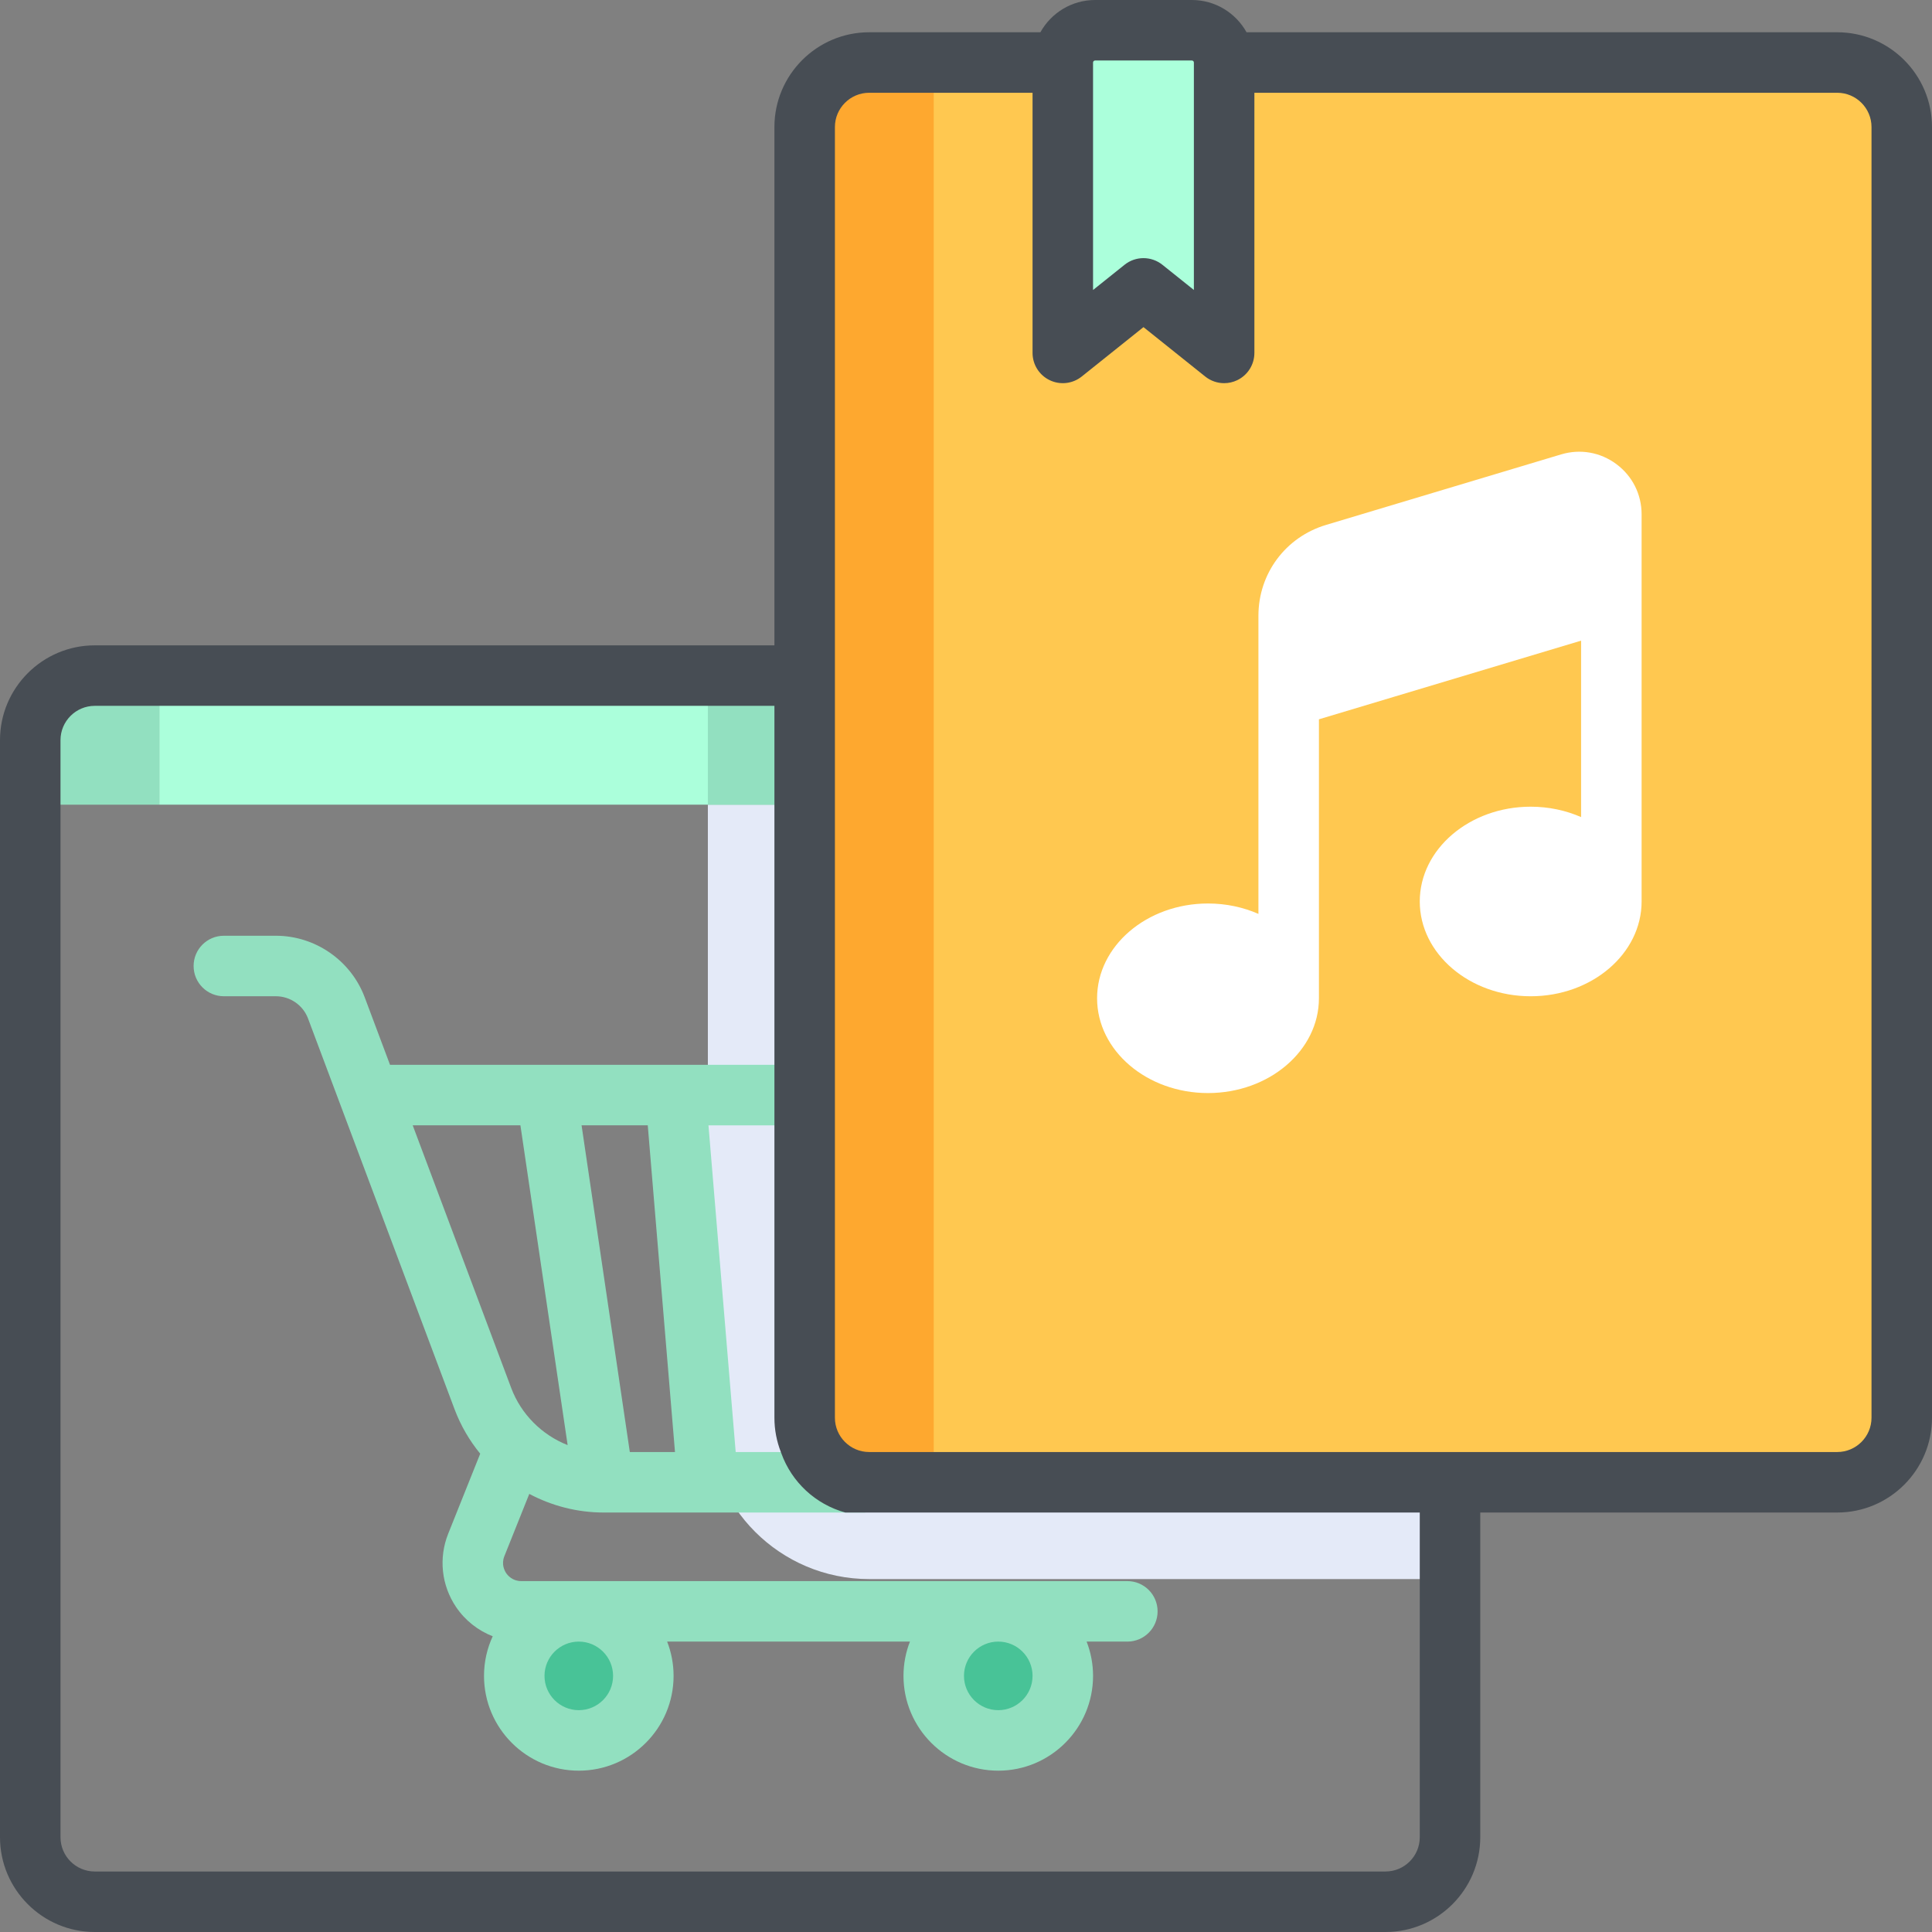 <?xml version="1.0" encoding="iso-8859-1"?>
<!-- Generator: Adobe Illustrator 19.0.0, SVG Export Plug-In . SVG Version: 6.00 Build 0)  -->
<svg version="1.1" id="Capa_1" xmlns="http://www.w3.org/2000/svg" xmlns:xlink="http://www.w3.org/1999/xlink" x="0px" y="0px"
	 viewBox="0 0 512 512" style="enable-background:new 0 0 512 512;" xml:space="preserve">
<rect x="0" y="0" width="512" height="512" fill="#808080" stroke="none"/>
<path style="fill:#E4EAF8;" d="M384.267,418.472H230.347c-23.613,0-42.756-19.143-42.756-42.756V213.244h196.676V418.472z"/>
<path style="fill:#FFC850;" d="M486.881,392.818H230.347c-9.446,0-17.102-7.656-17.102-17.102V33.67
	c0-9.446,7.656-17.102,17.102-17.102h256.534c9.446,0,17.102,7.656,17.102,17.102v342.046
	C503.983,385.161,496.326,392.818,486.881,392.818z"/>
<path style="fill:#FEA82F;" d="M230.347,392.818h17.102V16.568h-17.102c-9.446,0-17.102,7.656-17.102,17.102v342.046
	C213.244,385.161,220.901,392.818,230.347,392.818z"/>
<g>
	<circle style="fill:#48C397;" cx="153.386" cy="444.125" r="17.102"/>
	<circle style="fill:#48C397;" cx="264.551" cy="444.125" r="17.102"/>
</g>
<path style="fill:#92E0C0;" d="M25.119,179.04h17.102v34.205H8.017v-17.102C8.017,186.696,15.674,179.04,25.119,179.04z"/>
<g>
	<rect x="42.221" y="179.04" style="fill:#ABFFDB;" width="171.023" height="34.205"/>
	<path style="fill:#ABFFDB;" d="M324.409,93.528l-21.378-17.102l-21.378,17.102v-76.96c0-4.722,3.829-8.551,8.551-8.551h25.653
		c4.722,0,8.551,3.829,8.551,8.551V93.528z"/>
</g>
<rect x="187.591" y="179.04" style="fill:#92E0C0;" width="25.653" height="34.205"/>
<path style="fill:#FFFFFF;" d="M428.361,122.998c-4.243-3.159-9.584-4.097-14.65-2.577l-62.315,18.695
	c-10.707,3.212-17.901,12.881-17.901,24.06v21.368c0,0.024,0,0.047,0,0.071v57.575c-4.012-1.757-8.551-2.757-13.361-2.757
	c-16.209,0-29.395,11.268-29.395,25.119c0,13.851,13.186,25.119,29.395,25.119c16.209,0,29.395-11.268,29.395-25.119v-73.932
	l69.478-20.843v46.76c-4.012-1.757-8.551-2.757-13.361-2.757c-16.209,0-29.395,11.268-29.395,25.119
	c0,13.851,13.186,25.119,29.395,25.119s29.395-11.268,29.395-25.119v-79.785c0-0.024,0-0.047,0-0.071v-22.752
	C435.04,131,432.606,126.155,428.361,122.998z"/>
<path style="fill:#92E0C0;" d="M96.645,264.283c-3.656-9.749-13.108-16.3-23.52-16.3H59.324c-4.427,0-8.017,3.589-8.017,8.017
	c0,4.427,3.589,8.017,8.017,8.017h13.802c3.766,0,7.185,2.369,8.507,5.895l38.822,103.527c1.631,4.349,3.954,8.315,6.806,11.803
	l-8.486,21.214c-2.573,6.43-1.79,13.693,2.093,19.427c2.411,3.563,5.816,6.231,9.709,7.743c-1.478,3.198-2.309,6.753-2.309,10.501
	c0,13.851,11.268,25.119,25.119,25.119c13.851,0,25.119-11.268,25.119-25.119c0-3.203-0.609-6.266-1.707-9.086h64.342
	c-1.098,2.82-1.707,5.882-1.707,9.086c0,13.851,11.268,25.119,25.119,25.119c13.851,0,25.119-11.268,25.119-25.119
	c0-3.203-0.609-6.266-1.707-9.086h10.792c4.427,0,8.017-3.589,8.017-8.017s-3.589-8.017-8.017-8.017H138.128
	c-2.303,0-3.553-1.478-3.984-2.113c-0.43-0.636-1.338-2.344-0.483-4.484l6.605-16.511c5.952,3.16,12.678,4.927,19.664,4.936
	c0.016,0,0.032,0.002,0.048,0.002c0.004,0,0.01-0.001,0.014-0.001h69.349l-17.061-16.033h-17.313l-7.215-86.58h30.303v-16.033
	H103.36L96.645,264.283z M264.551,435.04c5.01,0,9.086,4.076,9.086,9.086s-4.076,9.086-9.086,9.086c-5.01,0-9.086-4.076-9.086-9.086
	S259.541,435.04,264.551,435.04z M153.386,435.04c5.01,0,9.086,4.076,9.086,9.086s-4.076,9.086-9.086,9.086
	c-5.01,0-9.086-4.076-9.086-9.086S148.376,435.04,153.386,435.04z M171.663,298.221l7.215,86.58h-11.971l-12.785-86.58H171.663z
	 M137.915,298.221l12.515,84.748c-6.771-2.677-12.32-8.114-14.963-15.161l-26.094-69.587H137.915z"/>
<path style="fill:#474D54;" d="M486.881,8.551H330.347C327.518,3.458,322.086,0,315.858,0h-25.653
	c-6.228,0-11.659,3.458-14.489,8.551h-45.369c-13.851,0-25.119,11.268-25.119,25.119v137.353H25.119
	C11.268,171.023,0,182.291,0,196.142v290.739C0,500.732,11.268,512,25.119,512h342.046c13.851,0,25.119-11.268,25.119-25.119
	v-86.046h94.597c13.851,0,25.119-11.268,25.119-25.119V33.67C512,19.819,500.732,8.551,486.881,8.551z M289.67,16.568
	c0-0.295,0.239-0.534,0.534-0.534h25.653c0.293,0,0.531,0.237,0.533,0.53v0.004c0,0.006,0.001,0.014,0.001,0.021v60.26l-8.353-6.683
	c-1.464-1.172-3.236-1.757-5.008-1.757s-3.543,0.586-5.008,1.757l-8.353,6.683V16.568z M16.033,205.228v-9.086
	c0-5.01,4.076-9.086,9.086-9.086h9.086h16.033h154.99v188.66c0,3.203,0.609,6.266,1.707,9.086l0.118,0.325
	c2.766,7.675,9.082,13.53,16.944,15.708h152.254v86.046c0,5.017-4.068,9.086-9.086,9.086H25.119c-5.017,0-9.086-4.068-9.086-9.086
	v-265.62V205.228z M495.967,375.716c0,5.01-4.076,9.086-9.086,9.086H230.347c-5.01,0-9.086-4.076-9.086-9.086V33.67
	c0-5.01,4.076-9.086,9.086-9.086h43.29v68.944c0,3.082,1.766,5.891,4.544,7.226c2.778,1.335,6.075,0.96,8.481-0.965l16.37-13.097
	l16.37,13.096c1.449,1.16,3.222,1.757,5.009,1.757c1.18,0,2.368-0.261,3.472-0.791c2.778-1.335,4.544-4.144,4.544-7.226V24.585
	h154.455c5.01,0,9.086,4.076,9.086,9.086V375.716z"/>
<g>
</g>
<g>
</g>
<g>
</g>
<g>
</g>
<g>
</g>
<g>
</g>
<g>
</g>
<g>
</g>
<g>
</g>
<g>
</g>
<g>
</g>
<g>
</g>
<g>
</g>
<g>
</g>
<g>
</g>
</svg>

